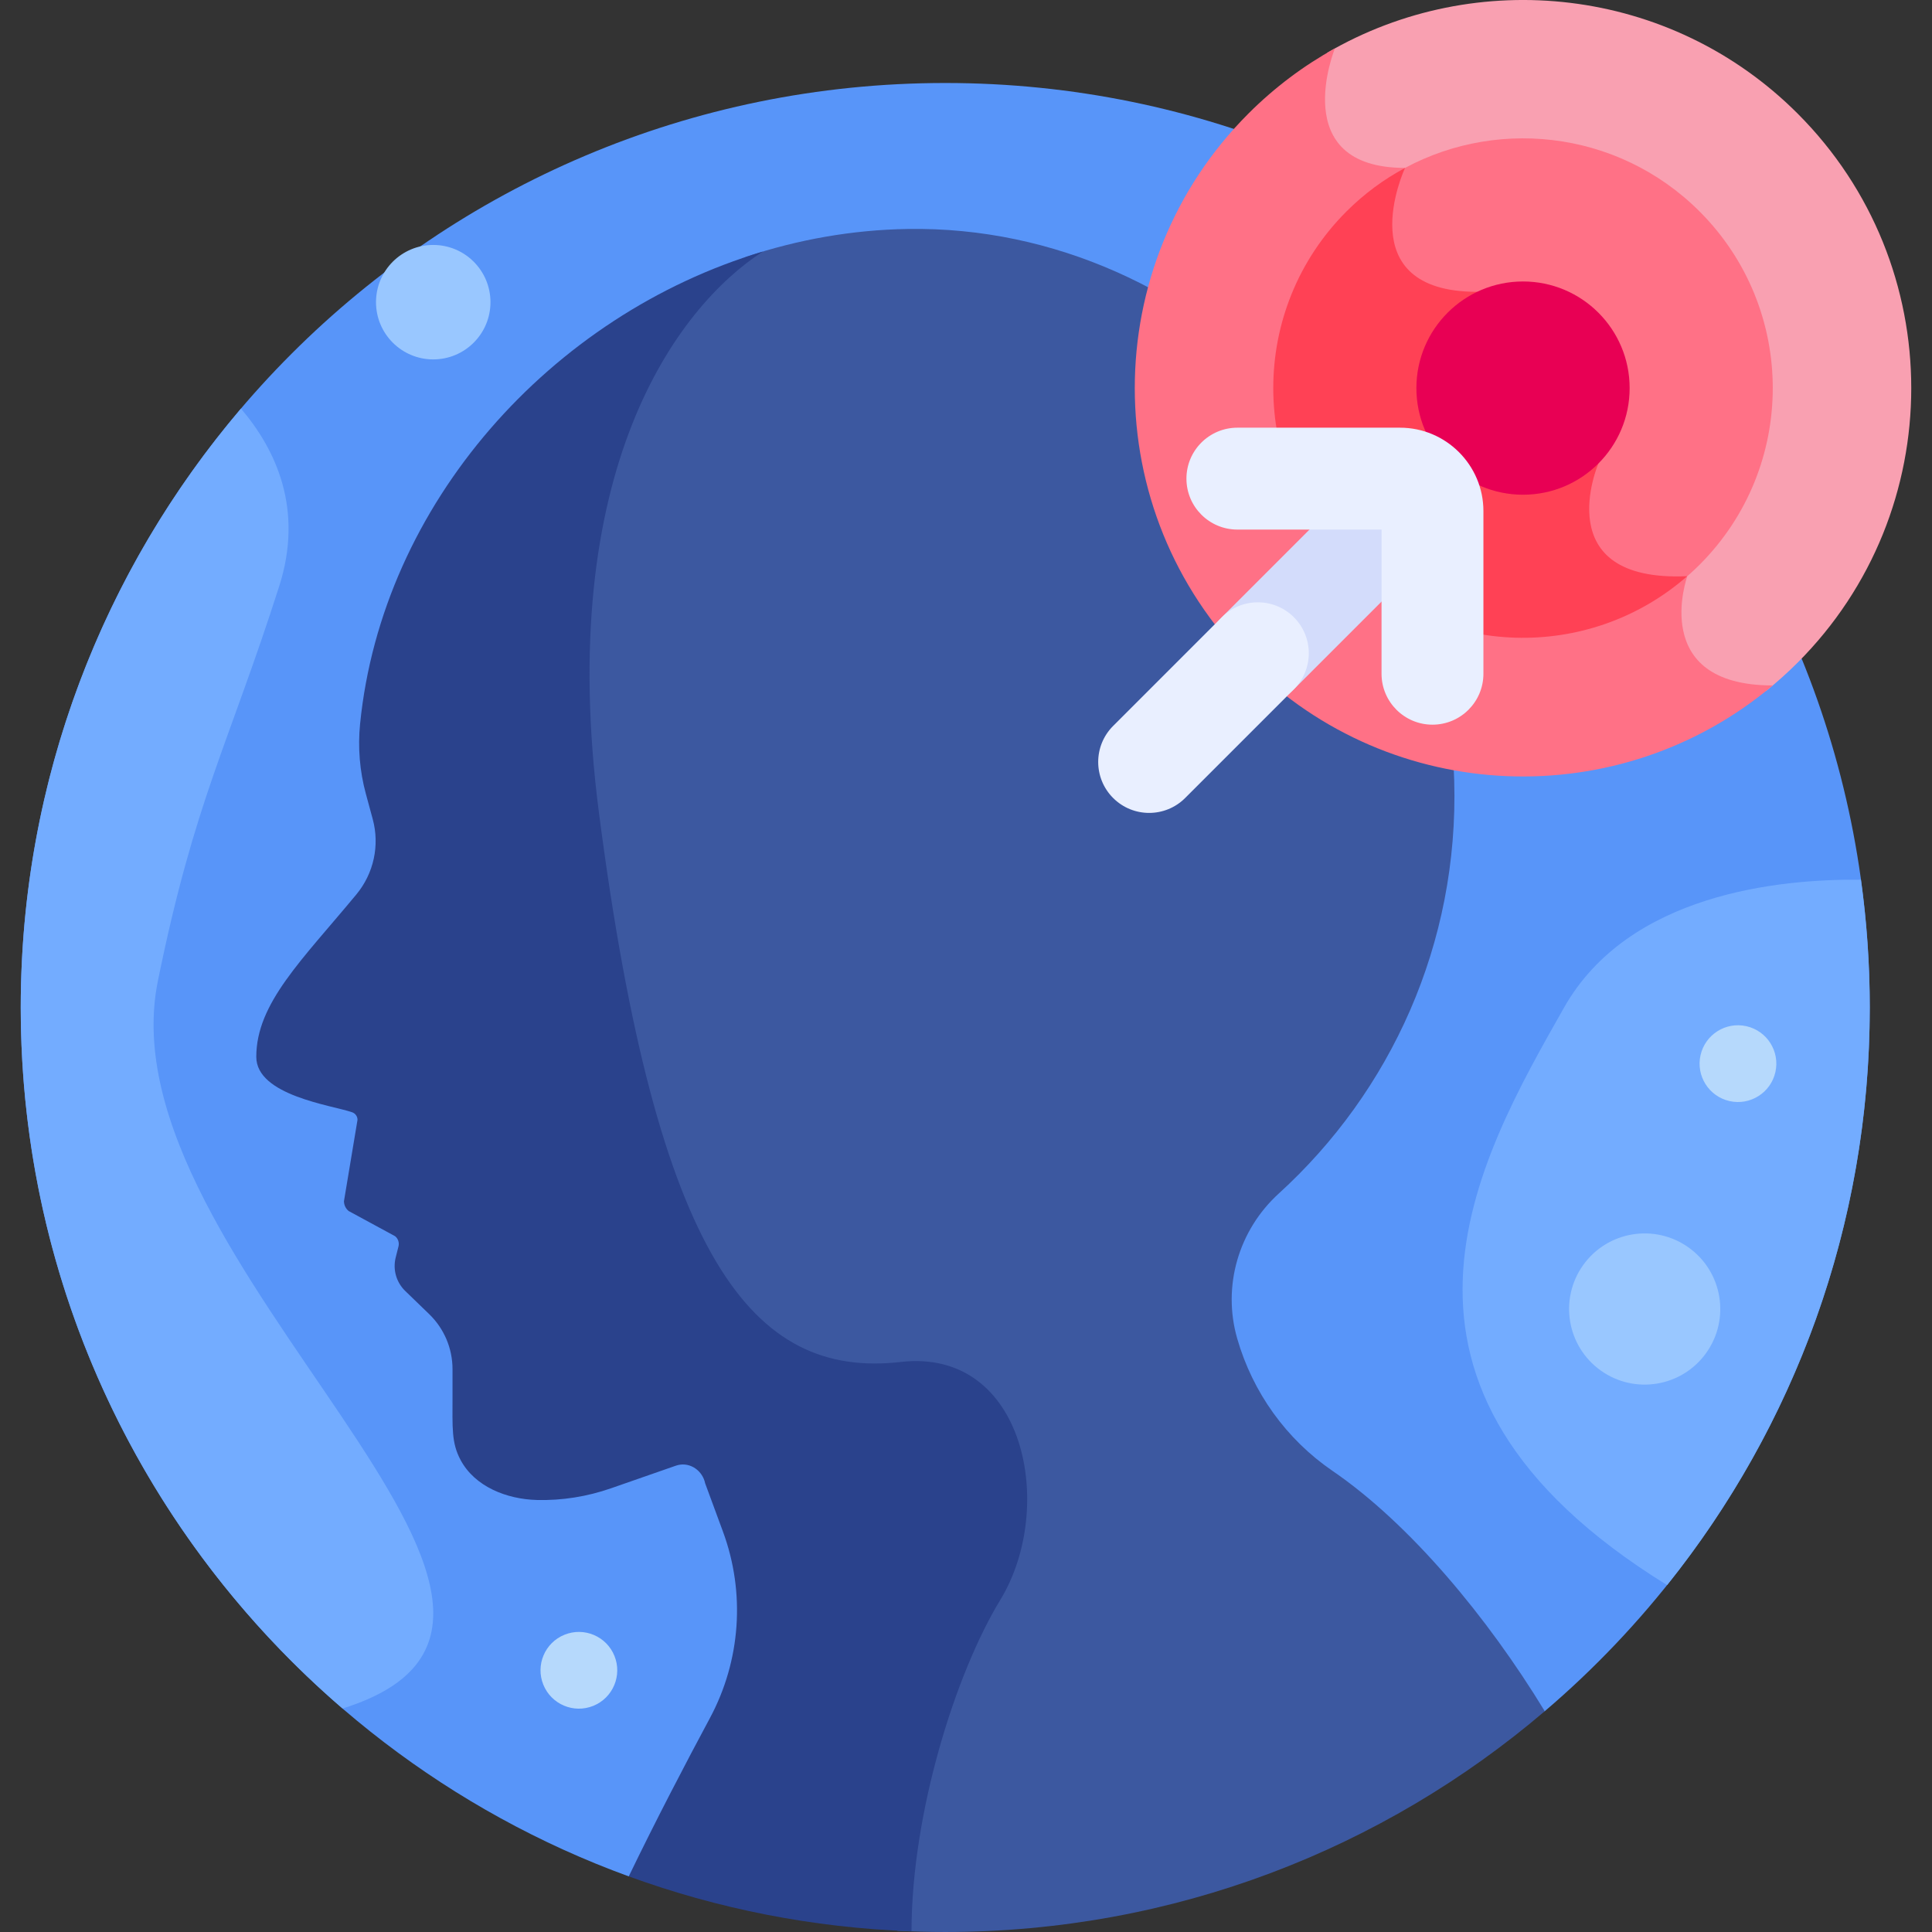 <svg id="Layer_1" enable-background="new 0 0 511.997 511.997" height="512" viewBox="0 0 511.997 511.997" width="512" xmlns="http://www.w3.org/2000/svg"><rect x="0" y="0" width="511.997" height="511.997" fill="#333333" stroke="none"/><g><path d="m409.375 453.487c52.699-44.938 86.127-111.807 86.127-186.492 0-135.311-109.691-245.002-245.002-245.002s-245.003 109.691-245.003 245.002c0 105.849 67.126 196.016 161.13 230.265z" fill="#5895f9"/><path d="m353.112 389.786c-12.246-8.377-21.142-20.805-25.242-35.065-3.987-13.868.359-28.723 11.029-38.437 29.554-26.908 47.737-66.087 46.48-109.489-2.258-77.979-66.802-147.341-144.804-146.116-14.761.232-29.187 2.82-42.871 7.385-22.753 15.176-54.385 59.42-42.739 149.235 15.364 118.49 40.673 150.008 80.004 145.513 32.943-3.765 41.257 38.59 26.354 63.062-11.56 18.983-22.977 54.761-23.501 85.799 4.199.214 8.425.323 12.677.323 60.626 0 116.098-22.032 158.876-58.51-15.207-24.991-35.814-49.712-56.263-63.7z" fill="#3c58a0"/><path d="m238.734 360.93c-39.331 4.495-64.64-27.023-80.004-145.513-11.765-90.734 20.64-134.024 43.437-148.756-56.225 16.789-100.93 66.897-106.742 125.193-.619 6.209-.105 12.48 1.528 18.502l1.824 6.723c1.886 6.954.271 14.386-4.323 19.936-14.438 17.445-26.535 28.85-26.535 43.051 0 10.272 20.004 12.822 25.392 14.69.859.298 1.433 1.104 1.433 2.013l-3.589 21.546c0 1.012.454 1.971 1.236 2.612l12.321 6.681c.795.652 1.142 1.705.891 2.702l-.739 2.932c-.806 3.198.158 6.583 2.529 8.875l6.348 6.138c3.95 3.819 6.18 9.078 6.18 14.573v7.277c0 8.311-.307 12.228 2.133 16.795 3.782 7.081 12.235 10.407 20.261 10.609 6.621.167 13.282-.895 19.62-3.104l17.156-5.979c.2-.07.401-.128.603-.177 3.276-.783 6.506 1.534 7.176 4.836l4.726 12.814c5.975 16.203 4.706 34.186-3.461 49.403-6.433 11.987-14.34 27.12-21.509 41.955 23.506 8.564 48.695 13.616 74.933 14.558.044-31.492 11.716-68.428 23.529-87.825 14.903-24.469 6.589-66.825-26.354-63.06z" fill="#2a428c"/><path d="m41.833 259.997c9.725-47.848 18.746-62.667 32.167-104.667 6.499-20.34-.84-36.145-10.139-47.038-36.391 42.755-58.364 98.159-58.364 158.703 0 74.287 33.068 140.845 85.28 185.776 79.236-24.714-64.115-118.133-48.944-192.774z" fill="#73acff"/><path d="m495.502 266.995c0-11.491-.81-22.791-2.34-33.861-21.538-.242-61.544 3.665-78.662 33.861-23.029 40.623-57.697 100.577 27.291 153.069 33.601-41.937 53.711-95.151 53.711-153.069z" fill="#73acff"/><path d="m352.752 37.873c3.33 4.956 9.171 7.667 17.379 8.071-1.747 4.64-5.103 15.996.113 24.181 3.593 5.637 10.464 8.564 20.429 8.709l31.226 44.197c-1.18 3.119-4.861 14.539.839 22.797 3.961 5.738 11.535 8.584 22.392 8.425-1.028 4.029-2.523 13.106 2.41 20.123 3.859 5.49 10.742 8.426 20.467 8.743 2.889-2.325 5.686-4.823 8.369-7.506 40.164-40.165 40.167-105.358 0-145.526l-.001-.001c-33.724-33.722-85.22-39.094-124.612-16.128-1.434 4.309-4.448 15.821.989 23.915z" fill="#f9a0b1"/><path d="m469.789 181.65c-33.05-.006-22.634-28.957-22.634-28.957-37.207 1.696-23.561-29.863-23.561-29.863l-32.139-45.49c-34.408 0-19.106-32.842-19.106-32.842-31.513 0-18.581-31.68-18.58-31.681-8.223 4.548-15.951 10.303-22.919 17.271-40.164 40.165-40.167 105.358-.001 145.525 38.087 38.087 98.487 40.1 138.94 6.037z" fill="#ff7186"/><path d="m370.131 45.944c-1.747 4.64-5.103 15.996.113 24.181 3.593 5.637 10.464 8.564 20.429 8.709l31.226 44.197c-1.18 3.119-4.861 14.539.839 22.797 3.961 5.738 11.535 8.584 22.392 8.425-.014.053-.028.117-.042.172 1.838-1.481 3.619-3.068 5.326-4.775 25.847-25.847 25.847-67.754 0-93.602-21.854-21.854-55.187-25.226-80.588-10.125.103.006.201.016.305.021z" fill="#ff7186"/><path d="m447.134 152.693c-37.18 1.683-23.54-29.864-23.54-29.864l-32.139-45.49c-34.169 0-19.319-32.382-19.111-32.831-5.579 2.993-10.824 6.832-15.532 11.54-25.847 25.847-25.847 67.754 0 93.602 24.784 24.783 64.323 25.787 90.322 3.043z" fill="#ff4155"/><circle cx="403.613" cy="102.849" fill="#e80054" r="28.257"/><g><path d="m323.796 182.665c-5.272-5.272-5.272-13.819 0-19.092l35.827-35.827c5.272-5.271 13.819-5.271 19.092 0 5.272 5.272 5.272 13.819 0 19.092l-35.827 35.827c-5.273 5.273-13.819 5.272-19.092 0z" fill="#d3dcfb"/></g><g><path d="m294.987 211.475c-5.272-5.271-5.272-13.819 0-19.092l28.809-28.81c5.272-5.271 13.819-5.271 19.092 0 5.272 5.271 5.272 13.819 0 19.092l-28.809 28.81c-5.273 5.273-13.819 5.272-19.092 0z" fill="#e9efff"/></g><g><path d="m389.166 188.09c-2.443 2.443-5.818 3.954-9.546 3.954-7.455 0-13.5-6.044-13.5-13.5v-38.203h-38.203c-7.455 0-13.5-6.044-13.5-13.5 0-7.455 6.044-13.499 13.5-13.5h43.098c12.188 0 22.105 9.916 22.105 22.105v43.099c0 3.727-1.511 7.102-3.954 9.545z" fill="#e9efff"/></g><ellipse cx="460.666" cy="282.164" fill="#b6d9fc" rx="10.167" ry="10.167" transform="matrix(.219 -.976 .976 .219 84.298 669.69)"/><ellipse cx="153.469" cy="442.604" fill="#b6d9fc" rx="10.167" ry="10.167" transform="matrix(.927 -.375 .375 .927 -154.833 89.899)"/><g fill="#99c7ff"><ellipse cx="435.868" cy="346.629" rx="20.035" ry="20.035" transform="matrix(.582 -.813 .813 .582 -99.628 499.523)"/><circle cx="114.812" cy="80.08" r="15.167"/></g></g></svg>